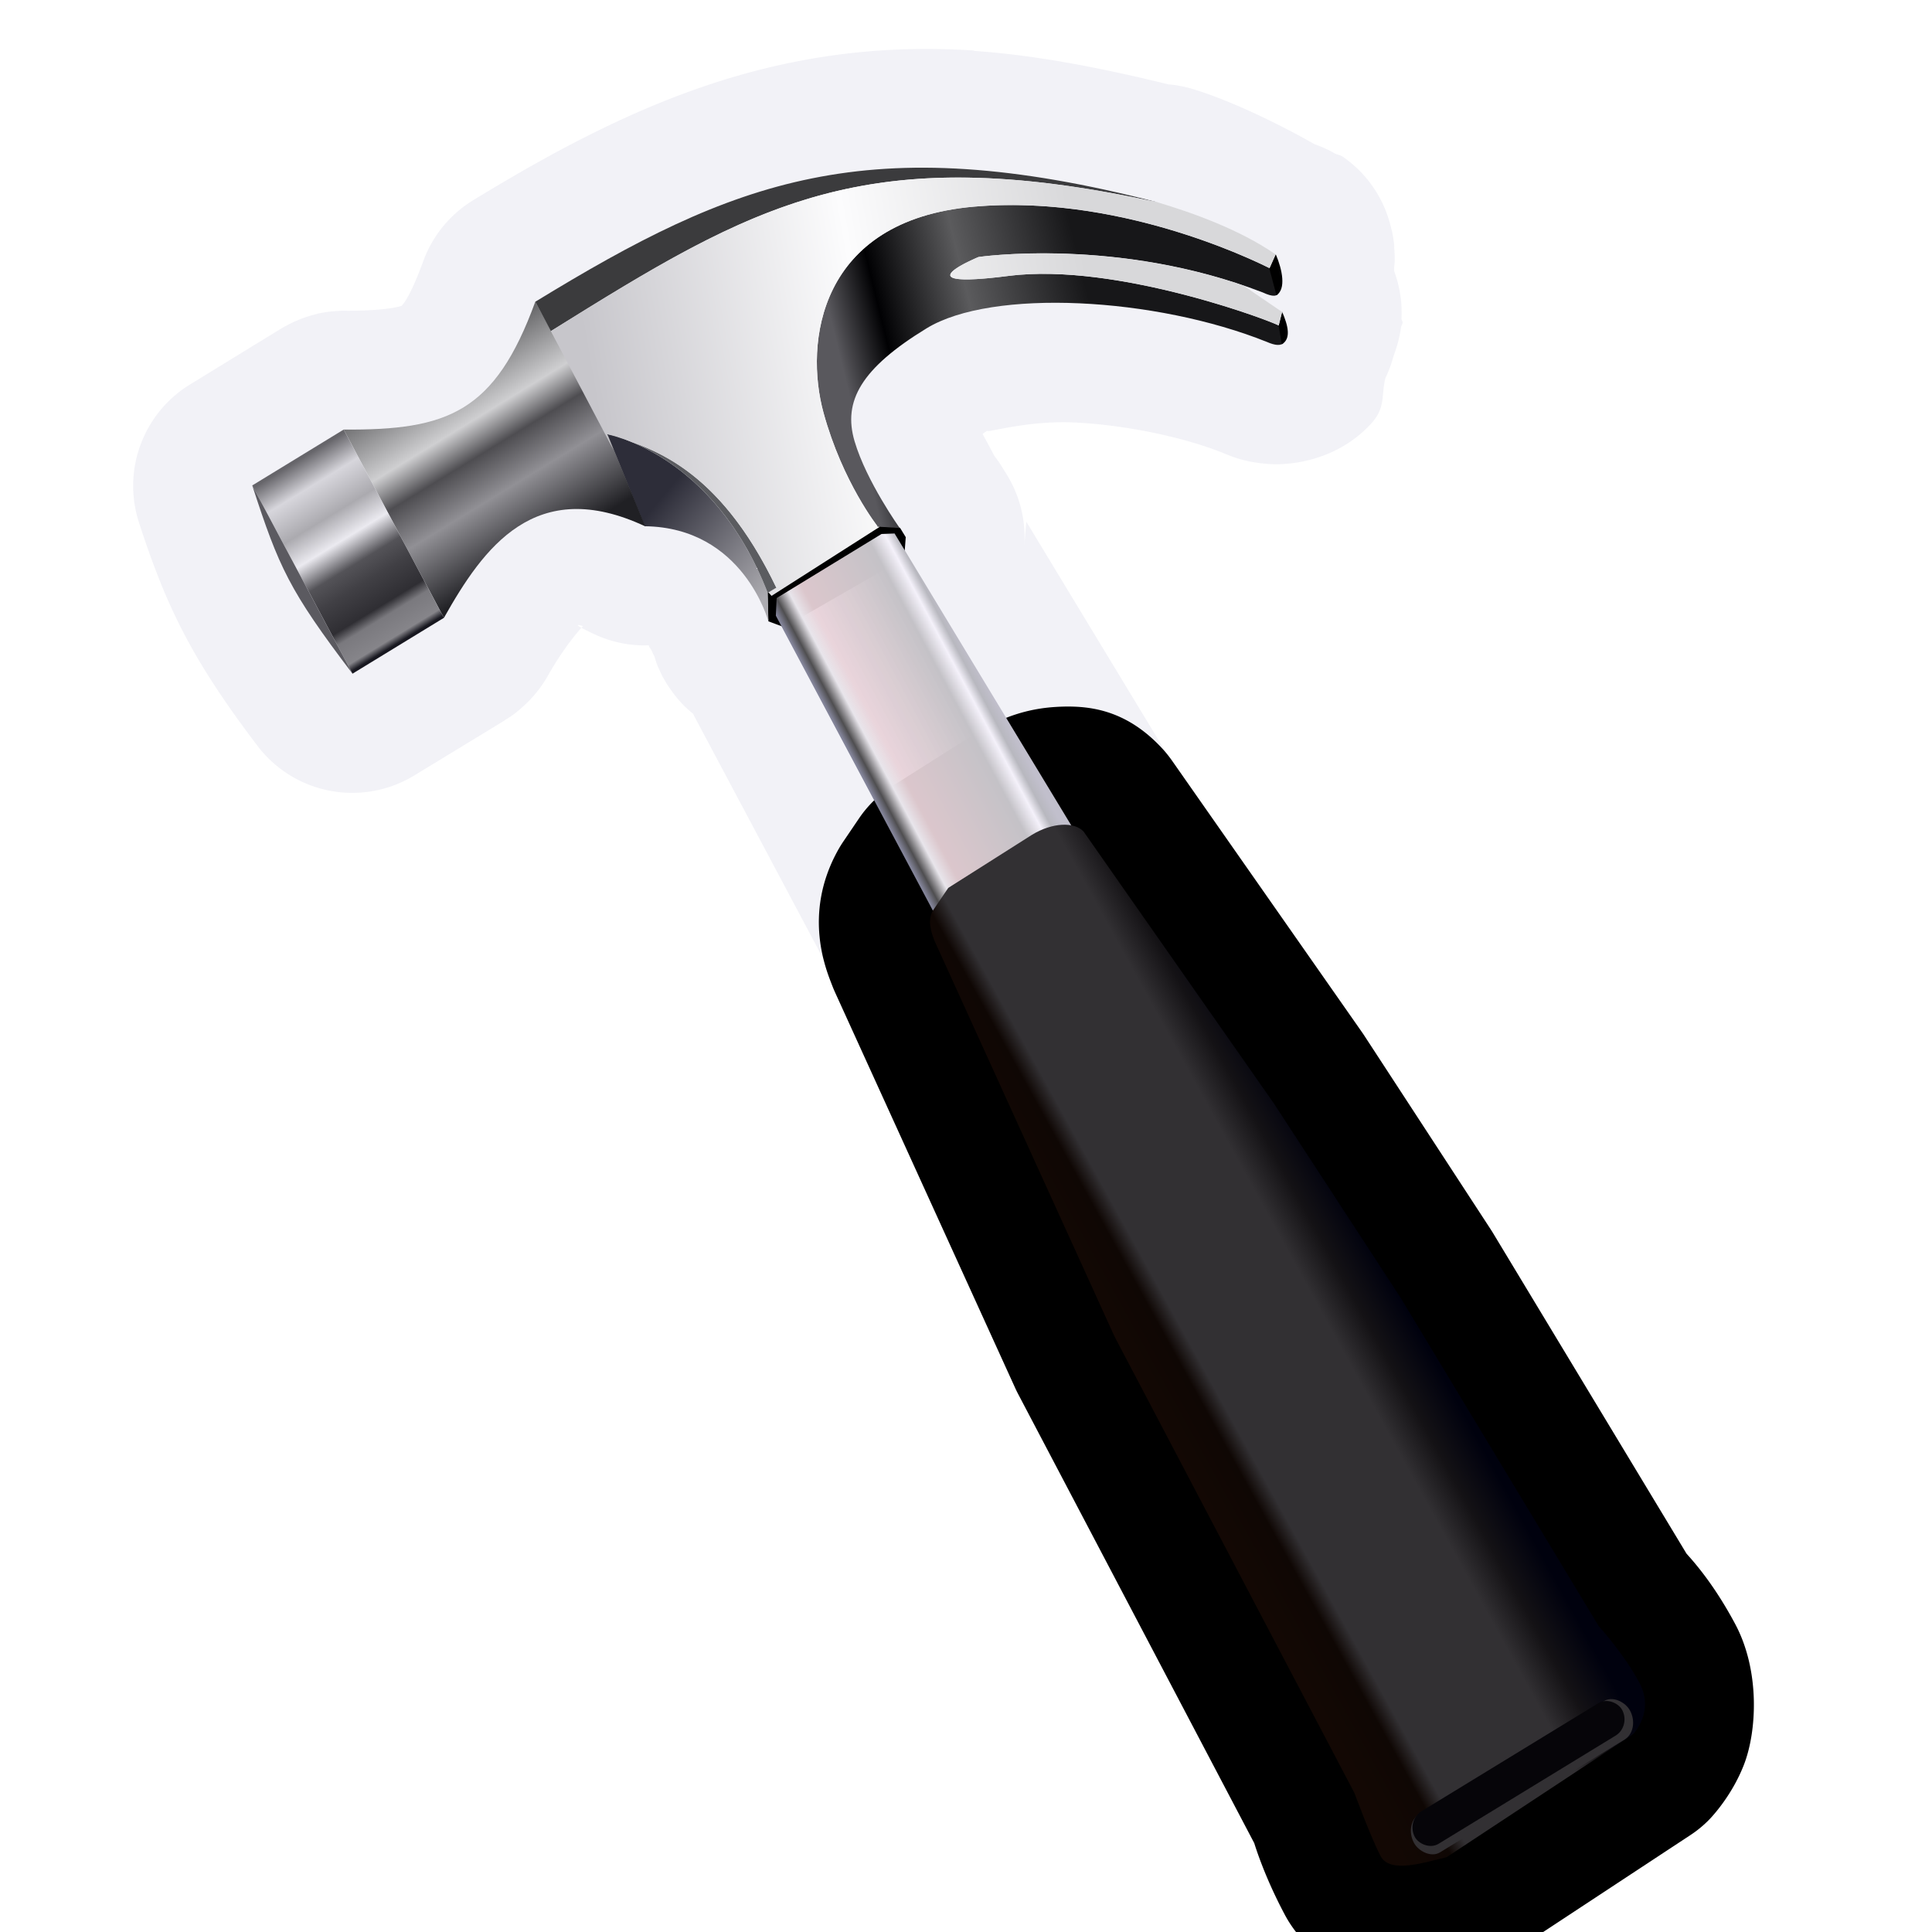 <svg height="16" viewBox="0 0 16 16" width="16" xmlns="http://www.w3.org/2000/svg" xmlns:xlink="http://www.w3.org/1999/xlink"><linearGradient id="a" gradientUnits="userSpaceOnUse" x1="372.07" x2="387.12" y1="947" y2="947"><stop offset="0" stop-color="#828398"/><stop offset=".05" stop-color="#4f4e50"/><stop offset=".14" stop-color="#e8e5eb"/><stop offset=".232" stop-color="#e9d3d9" stop-opacity=".941"/><stop offset=".762" stop-color="#c4c2c7"/><stop offset=".87" stop-color="#f4f1fa"/><stop offset=".934" stop-color="#b8b8bf"/><stop offset="1" stop-color="#c1bfcc"/></linearGradient><linearGradient id="b" gradientUnits="userSpaceOnUse" x1="368.21" x2="394.83" y1="1019" y2="1018.6"><stop offset="0" stop-color="#130804"/><stop offset=".17" stop-color="#0f0704"/><stop offset=".238" stop-color="#323033"/><stop offset=".718" stop-color="#323033"/><stop offset=".848" stop-color="#141215"/><stop offset="1" stop-color="#00010e"/></linearGradient><linearGradient id="c" gradientUnits="userSpaceOnUse" x1="367.85" x2="372.25" y1="904.78" y2="918"><stop offset="0" stop-color="#2d2d39"/><stop offset="1" stop-color="#acabb0"/></linearGradient><linearGradient id="d" gradientUnits="userSpaceOnUse" x1="389.51" x2="414.06" y1="902.21" y2="908.79"><stop offset="0" stop-color="#59585d"/><stop offset=".193" stop-color="#010103"/><stop offset=".543" stop-color="#5b5b5d"/><stop offset="1" stop-color="#171719"/></linearGradient><linearGradient id="e" gradientUnits="userSpaceOnUse" x1="-353.82" x2="-353.82" y1="903.4" y2="883.11"><stop offset="0" stop-color="#202024"/><stop offset=".337" stop-color="#919095"/><stop offset=".539" stop-color="#4e4d51"/><stop offset=".695" stop-color="#cfcfd1"/><stop offset="1" stop-color="#69696b"/></linearGradient><linearGradient id="f" gradientUnits="userSpaceOnUse" x1="338.85" x2="338.85" y1="903.66" y2="883.86"><stop offset="0" stop-color="#181820"/><stop offset=".035" stop-color="#86858a"/><stop offset=".141" stop-color="#7a797e"/><stop offset=".196" stop-color="#2f2e33"/><stop offset=".333" stop-color="#414045"/><stop offset=".431" stop-color="#545358"/><stop offset=".561" stop-color="#ebeaf0"/><stop offset=".692" stop-color="#abaaaf"/><stop offset=".86" stop-color="#d7d6dc"/><stop offset="1" stop-color="#66656a"/></linearGradient><linearGradient id="g" gradientUnits="userSpaceOnUse" x1="367.85" x2="415.57" y1="-67.365" y2="-50.845"><stop offset="0" stop-color="#c7c6cb"/><stop offset=".543" stop-color="#fcfcfd"/><stop offset="1" stop-color="#d8d8da"/></linearGradient><filter id="h" color-interpolation-filters="sRGB" height="1.273" width="1.04" x="-.02" y="-.136"><feGaussianBlur stdDeviation=".198"/></filter><g transform="matrix(.072 -.044 .041 .077 -58.082 -49.388)"><g fill-rule="evenodd"><path d="m8.162.016c-1.631-.099-2.86.472-4.131 1.258a.983.983 0 0 0 -.408.504c-.128.358-.19.38-.18.373.01-.006-.096.042-.469.041a.983.983 0 0 0 -.025 0 .983.983 0 0 0 -.025.002.983.983 0 0 0 -.072.006.983.983 0 0 0 -.092.016.983.983 0 0 0 -.004 0 .983.983 0 0 0 -.018.006.983.983 0 0 0 -.07.02.983.983 0 0 0 -.039.014.983.983 0 0 0 -.045.018.983.983 0 0 0 -.08.039.983.983 0 0 0 -.049.027l-.752.467a.983.983 0 0 0 -.416 1.145c.23.694.44 1.125.99 1.842a.983.983 0 0 0 1.297.236l.719-.443.01-.006a.983.983 0 0 0 .023-.016.983.983 0 0 0 .059-.039.983.983 0 0 0 .021-.016.983.983 0 0 0 .012-.01.983.983 0 0 0 .062-.055.983.983 0 0 0 .068-.07.983.983 0 0 0 .121-.17c.143-.258.284-.411.289-.414.005-.003-.145-.045.096.066a.983.983 0 0 0 .406.09c.068-0.0.03-.009.051.018.023.028.051.117.029.037a.983.983 0 0 0 .01.035.983.983 0 0 0 .031.09.983.983 0 0 0 .002.002.983.983 0 0 0 .041.086.983.983 0 0 0 .002.002.983.983 0 0 0 .051.082.983.983 0 0 0 .002.002.983.983 0 0 0 .057.076.983.983 0 0 0 .002.002.983.983 0 0 0 .064.07.983.983 0 0 0 .002.002.983.983 0 0 0 .066.057l1.127 2.094a.983.983 0 0 0 1.678.086l.02-.027.393-.25.143-.035a.983.983 0 0 0 .607-1.469l-1.223-1.998-.016.205a.983.983 0 0 0 -.143-.586l-.047-.076a.983.983 0 0 0 -.057-.08c-.01-.016-.053-.099-.102-.186.031-.023.003-.005.049-.033-.068.042.292-.083.705-.066s.898.114 1.227.244l-.027-.012c.101.044.216.092.418.104.202.012.576-.046.84-.342.119-.133.077-.24.113-.375a.983.983 0 0 0 .064-.176.983.983 0 0 0 .014-.041l.002-.006a.983.983 0 0 0 .045-.191c-.001-.011.015-.035.014-.045-.002-.014-.008-.016-.01-.029a.983.983 0 0 0 -.061-.391c-.006-.024.006-.089.002-.109-0-.001 0-.001 0-.002a.983.983 0 0 0 0-.021v-.002a.983.983 0 0 0 -.004-.059.983.983 0 0 0 0-.02.983.983 0 0 0 -.002-.02.983.983 0 0 0 -.012-.076.983.983 0 0 0 -.004-.021.983.983 0 0 0 -.006-.02.983.983 0 0 0 -.02-.074.983.983 0 0 0 -.381-.521c-.031-.021-.053-.017-.084-.037a.983.983 0 0 0 -.154-.068c-.371-.208-.751-.376-1.014-.453a.983.983 0 0 0 -.037-.01l-.008-.002a.983.983 0 0 0 -.139-.023c-.003-.001-.005.001-.008 0-.578-.139-1.117-.239-1.613-.27z" fill="#f2f2f7" stroke-width=".086" transform="matrix(10.481 6.051 -5.648 9.782 329.814 834.588)"/><path d="m383.877 939.623-9.719.146a11.029 11.029 0 0 0 -4.379.979l-2.4 1.086a11.029 11.029 0 0 0 -.969.498c-5.998 3.463-6.465 9.18-6.656 10.623a11.029 11.029 0 0 0 -.072.736l-2.65 41.039a11.029 11.029 0 0 0 -.021.65l-.262 48.109c-.16.825-.656 3.544-.656 7.338 0 3.877 2.15 7.437 3.982 9.193s3.367 2.468 4.611 3.019c2.489 1.103 4.277 1.476 4.838 1.65a11.029 11.029 0 0 0 3.646.494l21.838-.715a11.029 11.029 0 0 0 2.254-.309s2.966-.688 5.631-2.764c2.665-2.076 5.719-6.801 5.719-11.809 0-4.054-.628-6.806-.973-8.146l-1.977-35.604a11.029 11.029 0 0 0 -.029-.395l-2.02-22.029a11.029 11.029 0 0 0 -.039-.363l-3.939-31.469a11.029 11.029 0 0 0 -.291-1.484c-1.384-5.165-4.619-7.277-7.236-8.605v.002c-2.61-1.324-5.248-1.873-8.064-1.873a11.029 11.029 0 0 0 -.166 0z"/><path d="m372.14 921.51c-.092-.115-1.101-1.262-1.101-1.262l1.239-2.34 12.823-.011 1.687 1.298.065 1.038-1.103 1.622z"/></g><path d="m371.95 920.17.885-1.395h12.061l1.158.607 1.844 32.452-3.574-1.113-9.878.114-2.495 1.113z" fill="url(#a)"/><g fill-rule="evenodd"><path d="m367.76 1044.4.275-48.964 2.661-41.027c.121-.911.329-1.993 1.233-2.515l2.401-1.087 9.72-.159c2.358 0 4.299 1.042 4.635 2.295l3.946 31.48 2.019 22.027 2.019 36.528s.918 3.466.918 6.608-2.937 3.855-2.937 3.855l-21.843.734c-2.157-.673-5.69-1.44-5.69-3.35 0-1.91.642-6.425.642-6.425z" fill="url(#b)"/><path d="m371.04 920.26s2.182-8.85-6.319-13.847l.973-9.345s8.355 6.766 6.603 20.848z" fill="url(#c)"/><path d="m373.29 917.92c.563-12.767-4.466-17.713-7.594-20.852 0 0 8.355 6.766 6.603 20.848z" fill="#5b5c60"/><path d="m386.75 919.19s-.734-5.415.092-9.27c.826-3.855 3.946-5.598 11.472-5.598s21.293 8.811 28.91 17.989c1.097 1.406 1.869 1.158 1.927-.551.045-.227-11.122-13.318-21.293-17.621-10.248-4.336-1.744-3.029-1.744-3.029s13.032 5.231 23.036 16.979c1.322 1.776 1.736.665 2.019-1.193 0 0-8.994-13.491-23.128-20.099s-21.017 2.662-22.577 9.27-.551 11.931-.551 11.931z" fill="url(#d)"/><path d="m430.82 916.47-.617 2.515c1.13-.016 1.693-1.768 1.833-3.358z"/><path d="m428.99 921.56-.592 1.679c1.098 0 1.408-1.208 1.533-2.628z"/></g><path d="m-365.58 882.76c8.614 6.975 13.529 6.098 22.532.872v20.248c-6.677-3.74-14.541-7.071-21.706 2.57l-.957-9.195z" fill="url(#e)" transform="scale(-1 1)"/><path d="m332.53 883.63h10.513v20.248h-10.513z" fill="url(#f)"/><path d="m365.58 882.76c22.866 0 36.869 2.302 58.637 22.823-22.53-19.794-35.196-19.86-58.635-19.666z" fill="#3b3b3d" fill-rule="evenodd"/><path d="m373.9-70.467c-2.634-.022-5.394-.001-8.324.023l-.057 12.789.172-1.645s.129.104.352.314c.003.002.001.001.004.004.222.21.536.523.908.943.006.007.008.009.014.016.048.054.103.124.152.182.114.133.231.271.354.422.009.009.017.02.025.029 2.933 3.265 6.248 8.443 5.785 18.943l-.902-.006.109.436 12.545-.238.004-.027-.127-.082s-1.009-5.324.551-11.932 8.444-15.878 22.578-9.27c12.775 5.973 21.278 17.47 22.809 19.645l1.164-.807c-1.991-3.846-5.337-7.551-7.805-10.051-19.714-17.32-31.876-19.536-50.311-19.689zm30.064 15.031c-1.591-.002-2.511.503 3.894 3.213 9.765 4.132 20.339 16.245 21.137 17.416l.924-.932-2.141-4.064c-9.783-10.662-21.664-15.447-21.664-15.447s-1.196-.184-2.15-.186zm-32.465 5.795c.173.589.331 1.204.467 1.848-.136-.643-.294-1.259-.467-1.848zm.467 1.85c.119.564.216 1.159.301 1.766-.085-.607-.181-1.201-.301-1.766zm.346 2.045c.077.601.125 1.233.162 1.875-.037-.642-.085-1.274-.162-1.875zm.188 2.189c.034.74.041 1.506.014 2.299.027-.794.02-1.558-.014-2.299zm.012 2.353c-.028.784-.09 1.595-.186 2.432.096-.836.157-1.647.186-2.432zm59.516.492c-0.0.003-.002.006-.002.01l.006-.004zm-2.102 4.988c-.004.045-.013.084-.018.129l.055-.061z" fill="url(#g)" transform="translate(0 956.36)"/><path d="m-332.53 883.63c1.469 7.975 1.651 10.319 0 20.248z" fill="#5b5a60" transform="scale(-1 1)"/><rect fill="#323033" filter="url(#h)" height="3.488" rx="1.744" transform="matrix(1.042 0 0 1.188 -15.929 -197.14)" width="23.862" x="370.97" y="1049.2"/><rect fill="#060509" height="3.488" rx="1.744" width="23.862" x="370.97" y="1049.2"/></g></svg>